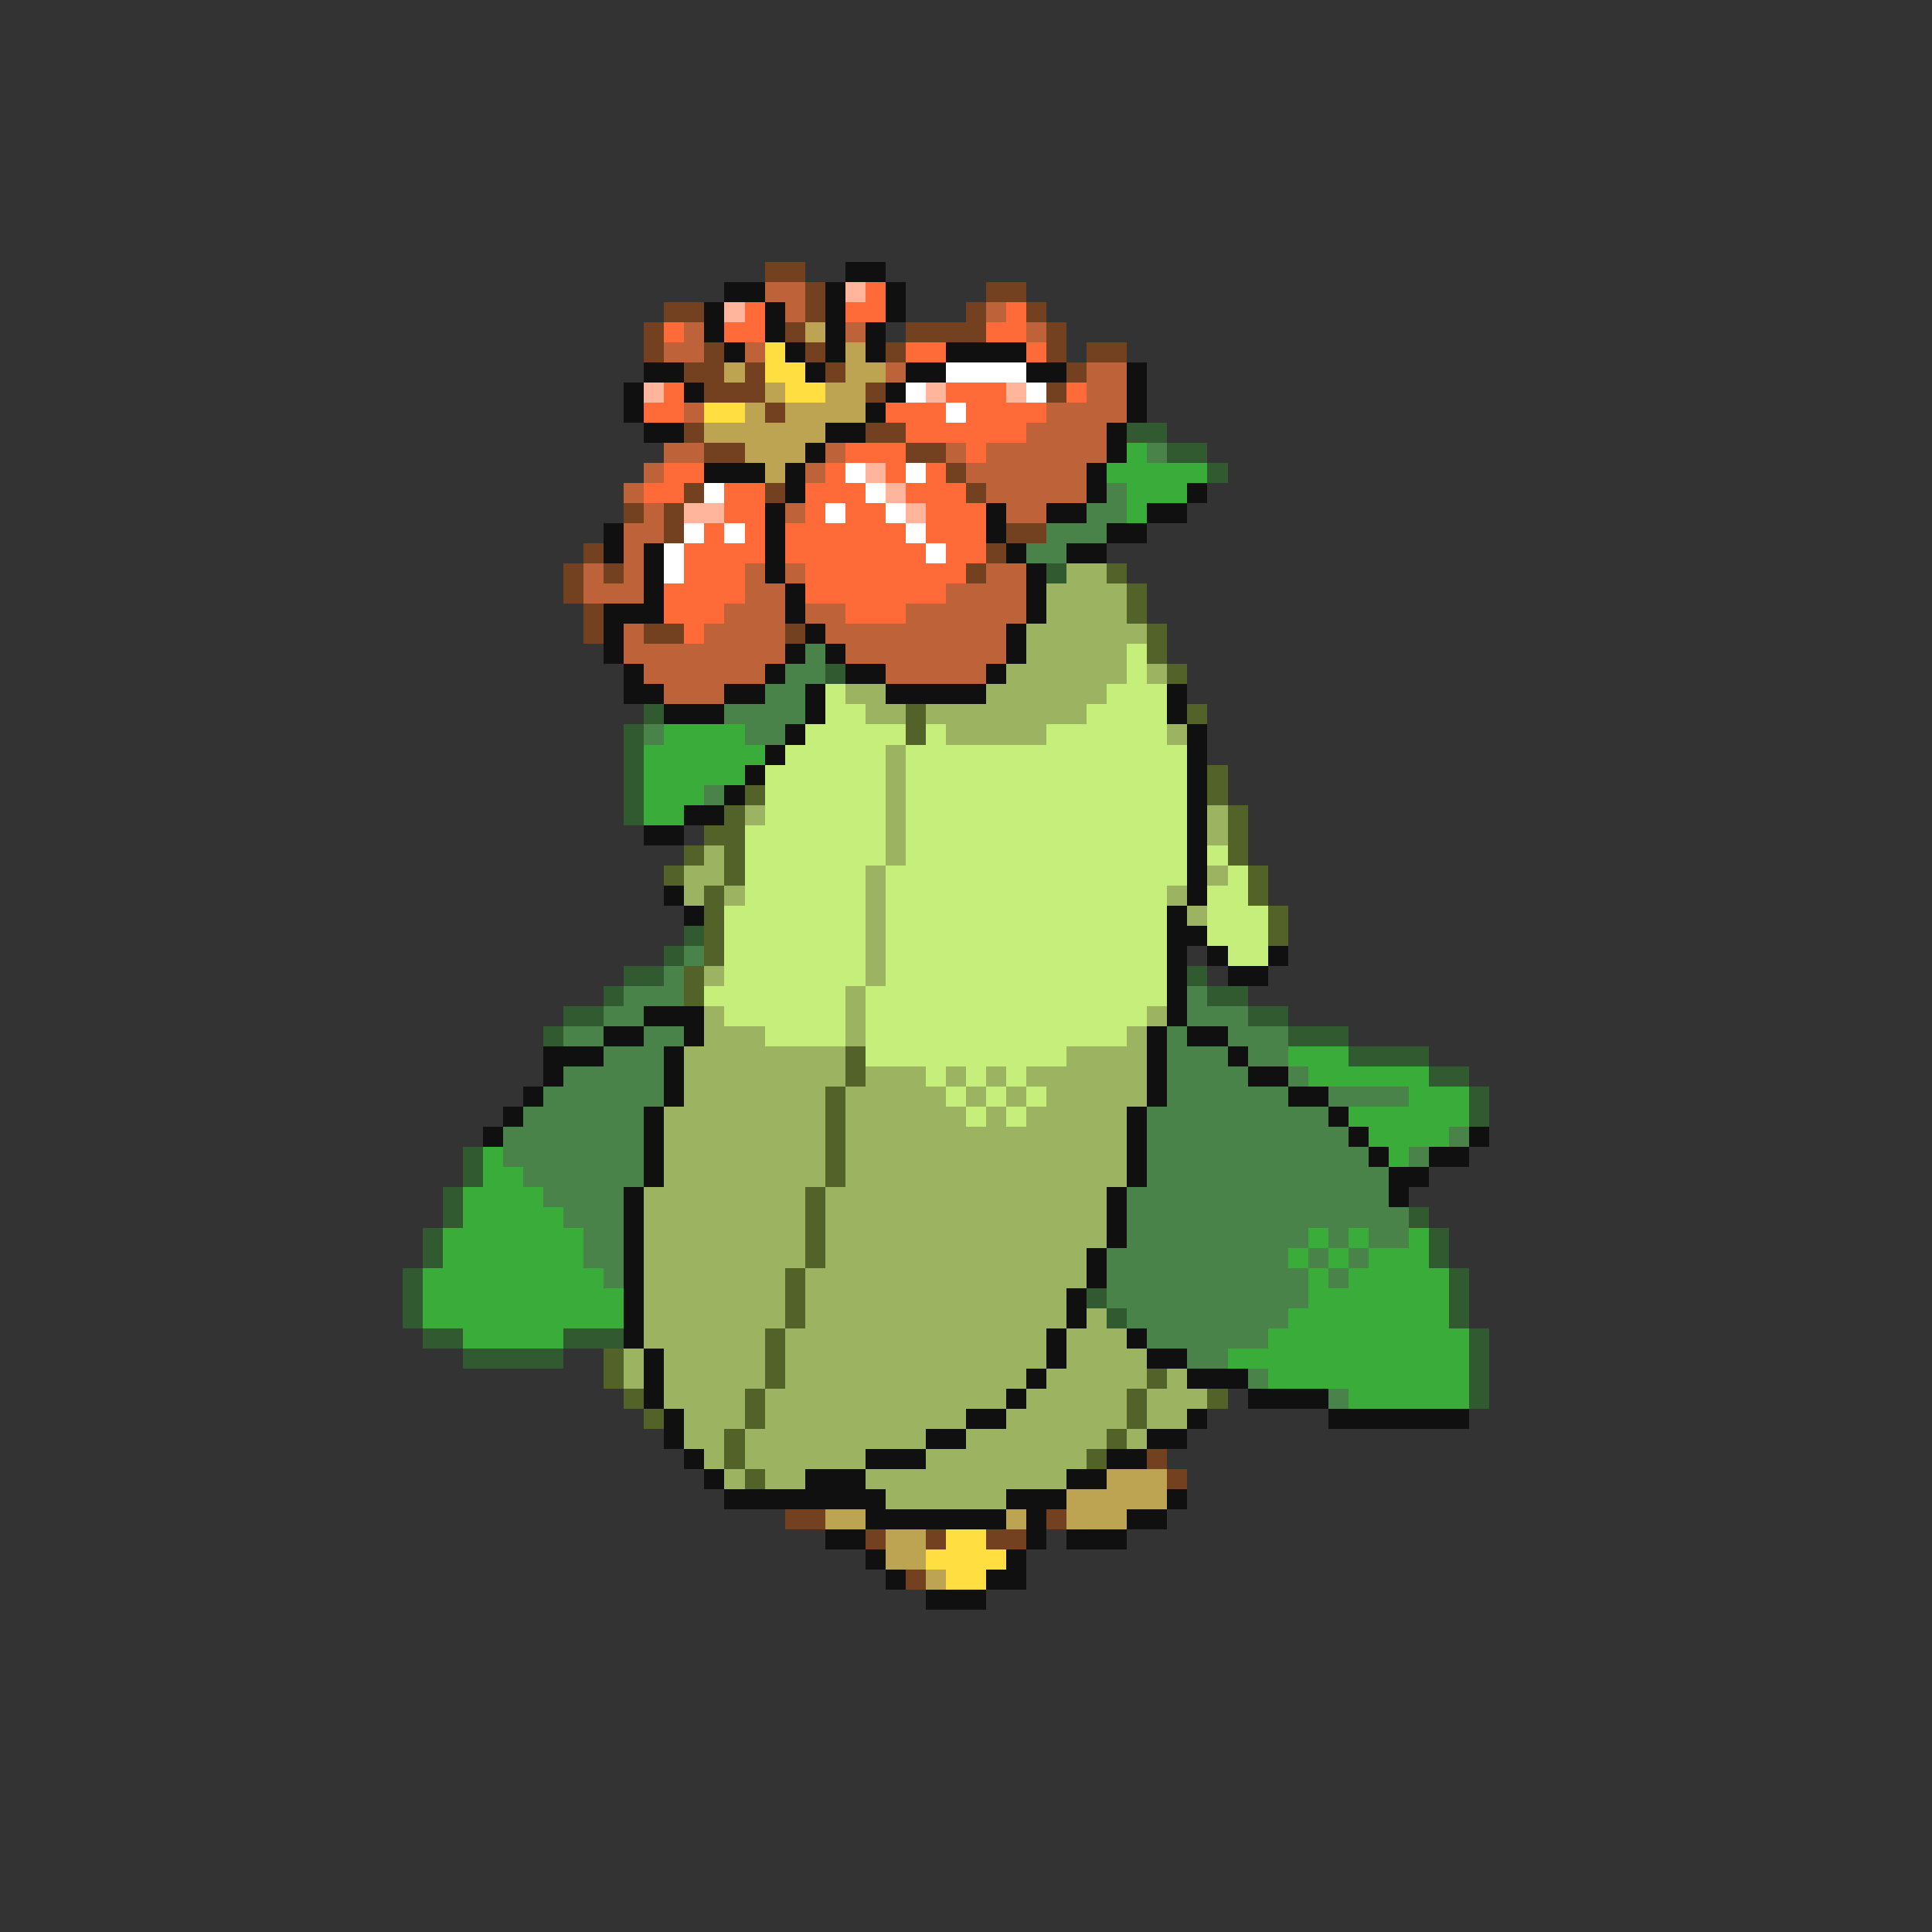 <svg xmlns="http://www.w3.org/2000/svg" viewBox="0 -0.5 96 96" shape-rendering="crispEdges">
<rect x="0" y="-0.5" width="96" height="96" fill="#333333" stroke="none"/>
<path stroke="#734120" d="M38 13h2M40 14h1M49 14h2M33 15h2M40 15h1M48 15h1M51 15h1M32 16h1M39 16h1M45 16h4M52 16h1M32 17h1M35 17h1M40 17h1M44 17h1M52 17h1M54 17h2M34 18h2M37 18h1M41 18h1M53 18h1M35 19h3M43 19h1M52 19h1M38 20h1M34 21h1M43 21h2M35 22h2M45 22h2M47 23h1M34 24h1M38 24h1M48 24h1M31 25h1M33 25h1M33 26h1M50 26h2M29 27h1M49 27h1M28 28h1M30 28h1M48 28h1M28 29h1M29 30h1M29 31h1M32 31h2M39 31h1M57 72h1M58 73h1M39 75h2M52 75h1M43 76h1M46 76h1M49 76h2M45 78h1" />
<path stroke="#101010" d="M42 13h2M36 14h2M41 14h1M44 14h1M35 15h1M38 15h1M41 15h1M44 15h1M35 16h1M38 16h1M41 16h1M43 16h1M36 17h1M39 17h1M41 17h1M43 17h1M47 17h4M32 18h2M40 18h1M45 18h2M51 18h2M56 18h1M31 19h1M34 19h1M44 19h1M56 19h1M31 20h1M43 20h1M56 20h1M32 21h2M41 21h2M55 21h1M40 22h1M55 22h1M35 23h3M39 23h1M54 23h1M39 24h1M54 24h1M59 24h1M38 25h1M49 25h1M52 25h2M57 25h2M30 26h1M38 26h1M49 26h1M55 26h2M30 27h1M32 27h1M38 27h1M50 27h1M53 27h2M32 28h1M38 28h1M51 28h1M32 29h1M39 29h1M51 29h1M30 30h3M39 30h1M51 30h1M30 31h1M40 31h1M50 31h1M30 32h1M39 32h1M41 32h1M50 32h1M31 33h1M38 33h1M42 33h2M49 33h1M31 34h2M36 34h2M40 34h1M44 34h5M58 34h1M33 35h3M40 35h1M58 35h1M39 36h1M59 36h1M38 37h1M59 37h1M37 38h1M59 38h1M36 39h1M59 39h1M34 40h2M59 40h1M32 41h2M59 41h1M59 42h1M59 43h1M33 44h1M59 44h1M34 45h1M58 45h1M58 46h2M58 47h1M60 47h1M63 47h1M58 48h1M61 48h2M58 49h1M32 50h3M58 50h1M30 51h2M34 51h1M57 51h1M59 51h2M27 52h3M33 52h1M57 52h1M61 52h1M27 53h1M33 53h1M57 53h1M62 53h2M26 54h1M33 54h1M57 54h1M64 54h2M25 55h1M32 55h1M56 55h1M66 55h1M24 56h1M32 56h1M56 56h1M67 56h1M73 56h1M32 57h1M56 57h1M68 57h1M71 57h2M32 58h1M56 58h1M69 58h2M31 59h1M55 59h1M69 59h1M31 60h1M55 60h1M31 61h1M55 61h1M31 62h1M54 62h1M31 63h1M54 63h1M31 64h1M53 64h1M31 65h1M53 65h1M31 66h1M52 66h1M56 66h1M32 67h1M52 67h1M57 67h2M32 68h1M51 68h1M59 68h3M32 69h1M50 69h1M62 69h4M33 70h1M48 70h2M59 70h1M66 70h7M33 71h1M46 71h2M57 71h2M34 72h1M43 72h3M55 72h2M35 73h1M40 73h3M53 73h2M36 74h8M50 74h3M58 74h1M43 75h7M51 75h1M56 75h2M41 76h2M51 76h1M53 76h3M43 77h1M50 77h1M44 78h1M49 78h2M46 79h3" />
<path stroke="#bd6239" d="M38 14h2M39 15h1M49 15h1M34 16h1M42 16h1M51 16h1M33 17h2M37 17h1M44 18h1M54 18h2M54 19h2M34 20h1M52 20h4M51 21h4M33 22h2M41 22h1M47 22h1M49 22h6M32 23h1M40 23h1M48 23h6M31 24h1M49 24h5M32 25h1M39 25h1M50 25h2M31 26h2M31 27h1M29 28h1M31 28h1M37 28h1M39 28h1M49 28h2M29 29h3M37 29h2M47 29h4M36 30h3M40 30h2M45 30h6M31 31h1M35 31h4M41 31h9M31 32h8M42 32h8M32 33h6M44 33h5M33 34h3" />
<path stroke="#ffb49c" d="M42 14h1M36 15h1M32 19h1M46 19h1M50 19h1M43 23h1M44 24h1M34 25h2M45 25h1" />
<path stroke="#ff6a39" d="M43 14h1M37 15h1M42 15h2M50 15h1M33 16h1M36 16h2M49 16h2M45 17h2M51 17h1M33 19h1M47 19h3M53 19h1M32 20h2M44 20h3M48 20h4M45 21h6M42 22h3M48 22h1M33 23h2M41 23h1M44 23h1M46 23h1M32 24h2M36 24h2M40 24h3M45 24h3M36 25h2M40 25h1M42 25h2M46 25h3M35 26h1M37 26h1M39 26h6M46 26h3M34 27h4M39 27h7M47 27h2M34 28h3M40 28h8M33 29h4M40 29h7M33 30h3M42 30h3M34 31h1" />
<path stroke="#bda452" d="M40 16h1M42 17h1M36 18h1M42 18h2M38 19h1M41 19h2M37 20h1M39 20h4M35 21h6M37 22h3M38 23h1M55 73h3M53 74h5M41 75h2M50 75h1M53 75h3M44 76h2M44 77h2M46 78h1" />
<path stroke="#ffde41" d="M38 17h1M38 18h2M39 19h2M35 20h2M47 76h2M46 77h4M47 78h2" />
<path stroke="#ffffff" d="M47 18h4M45 19h1M51 19h1M47 20h1M42 23h1M45 23h1M35 24h1M43 24h1M41 25h1M44 25h1M34 26h1M36 26h1M45 26h1M33 27h1M46 27h1M33 28h1" />
<path stroke="#315a31" d="M56 21h2M58 22h2M60 23h1M52 28h1M41 33h1M32 35h1M31 36h1M31 37h1M31 38h1M31 39h1M31 40h1M34 46h1M33 47h1M31 48h2M59 48h1M30 49h1M60 49h2M28 50h2M62 50h2M27 51h1M64 51h3M67 52h4M71 53h2M73 54h1M73 55h1M23 57h1M23 58h1M22 59h1M22 60h1M70 60h1M21 61h1M71 61h1M21 62h1M71 62h1M20 63h1M72 63h1M20 64h1M54 64h1M72 64h1M20 65h1M55 65h1M72 65h1M21 66h2M28 66h3M73 66h1M23 67h5M73 67h1M73 68h1M73 69h1" />
<path stroke="#39ac39" d="M56 22h1M55 23h5M56 24h3M56 25h1M33 36h4M32 37h6M32 38h5M32 39h3M32 40h2M64 52h3M65 53h6M70 54h3M67 55h6M68 56h4M24 57h1M69 57h1M24 58h2M23 59h4M23 60h5M22 61h7M65 61h1M67 61h1M70 61h1M22 62h7M64 62h1M66 62h1M68 62h3M21 63h9M65 63h1M67 63h5M21 64h10M65 64h7M21 65h10M64 65h8M23 66h5M63 66h10M61 67h12M63 68h10M67 69h6" />
<path stroke="#4a834a" d="M57 22h1M55 24h1M54 25h2M52 26h3M51 27h2M40 32h1M39 33h2M38 34h2M36 35h4M32 36h1M37 36h2M35 39h1M34 47h1M33 48h1M31 49h3M59 49h1M30 50h2M59 50h3M28 51h2M32 51h2M58 51h1M61 51h3M30 52h3M58 52h3M62 52h2M28 53h5M58 53h4M64 53h1M27 54h6M58 54h6M66 54h4M26 55h6M57 55h9M25 56h7M57 56h10M72 56h1M25 57h7M57 57h11M70 57h1M26 58h6M57 58h12M27 59h4M56 59h13M28 60h3M56 60h14M29 61h2M56 61h9M66 61h1M68 61h2M29 62h2M55 62h9M65 62h1M67 62h1M30 63h1M55 63h10M66 63h1M55 64h10M56 65h8M57 66h6M59 67h2M62 68h1M66 69h1" />
<path stroke="#9cb462" d="M53 28h2M52 29h4M52 30h4M51 31h6M51 32h5M50 33h6M57 33h1M42 34h2M49 34h6M43 35h2M46 35h8M47 36h5M58 36h1M44 37h1M44 38h1M44 39h1M37 40h1M44 40h1M60 40h1M44 41h1M60 41h1M35 42h1M44 42h1M34 43h2M43 43h1M60 43h1M34 44h1M36 44h1M43 44h1M58 44h1M43 45h1M59 45h1M43 46h1M43 47h1M35 48h1M43 48h1M42 49h1M35 50h1M42 50h1M57 50h1M35 51h3M42 51h1M56 51h1M34 52h8M53 52h4M34 53h8M43 53h3M47 53h1M49 53h1M51 53h6M34 54h7M42 54h5M48 54h1M50 54h1M52 54h5M33 55h8M42 55h6M49 55h1M51 55h5M33 56h8M42 56h14M33 57h8M42 57h14M33 58h8M42 58h14M32 59h8M41 59h14M32 60h8M41 60h14M32 61h8M41 61h14M32 62h8M41 62h13M32 63h7M40 63h14M32 64h7M40 64h13M32 65h7M40 65h13M54 65h1M32 66h6M39 66h13M53 66h3M31 67h1M33 67h5M39 67h13M53 67h4M31 68h1M33 68h5M39 68h12M52 68h5M58 68h1M33 69h4M38 69h12M51 69h5M57 69h3M34 70h3M38 70h10M50 70h6M57 70h2M34 71h2M37 71h9M48 71h7M56 71h1M35 72h1M37 72h6M46 72h8M36 73h1M38 73h2M43 73h10M44 74h6" />
<path stroke="#526229" d="M55 28h1M56 29h1M56 30h1M57 31h1M57 32h1M58 33h1M45 35h1M59 35h1M45 36h1M60 38h1M37 39h1M60 39h1M36 40h1M61 40h1M35 41h2M61 41h1M34 42h1M36 42h1M61 42h1M33 43h1M36 43h1M62 43h1M35 44h1M62 44h1M35 45h1M63 45h1M35 46h1M63 46h1M35 47h1M34 48h1M34 49h1M42 52h1M42 53h1M41 54h1M41 55h1M41 56h1M41 57h1M41 58h1M40 59h1M40 60h1M40 61h1M40 62h1M39 63h1M39 64h1M39 65h1M38 66h1M30 67h1M38 67h1M30 68h1M38 68h1M57 68h1M31 69h1M37 69h1M56 69h1M60 69h1M32 70h1M37 70h1M56 70h1M36 71h1M55 71h1M36 72h1M54 72h1M37 73h1" />
<path stroke="#c5ee7b" d="M56 32h1M56 33h1M41 34h1M55 34h3M41 35h2M54 35h4M40 36h5M46 36h1M52 36h6M39 37h5M45 37h14M38 38h6M45 38h14M38 39h6M45 39h14M38 40h6M45 40h14M37 41h7M45 41h14M37 42h7M45 42h14M60 42h1M37 43h6M44 43h15M61 43h1M37 44h6M44 44h14M60 44h2M36 45h7M44 45h14M60 45h3M36 46h7M44 46h14M60 46h3M36 47h7M44 47h14M61 47h2M36 48h7M44 48h14M35 49h7M43 49h15M36 50h6M43 50h14M38 51h4M43 51h13M43 52h10M46 53h1M48 53h1M50 53h1M47 54h1M49 54h1M51 54h1M48 55h1M50 55h1" />
</svg>